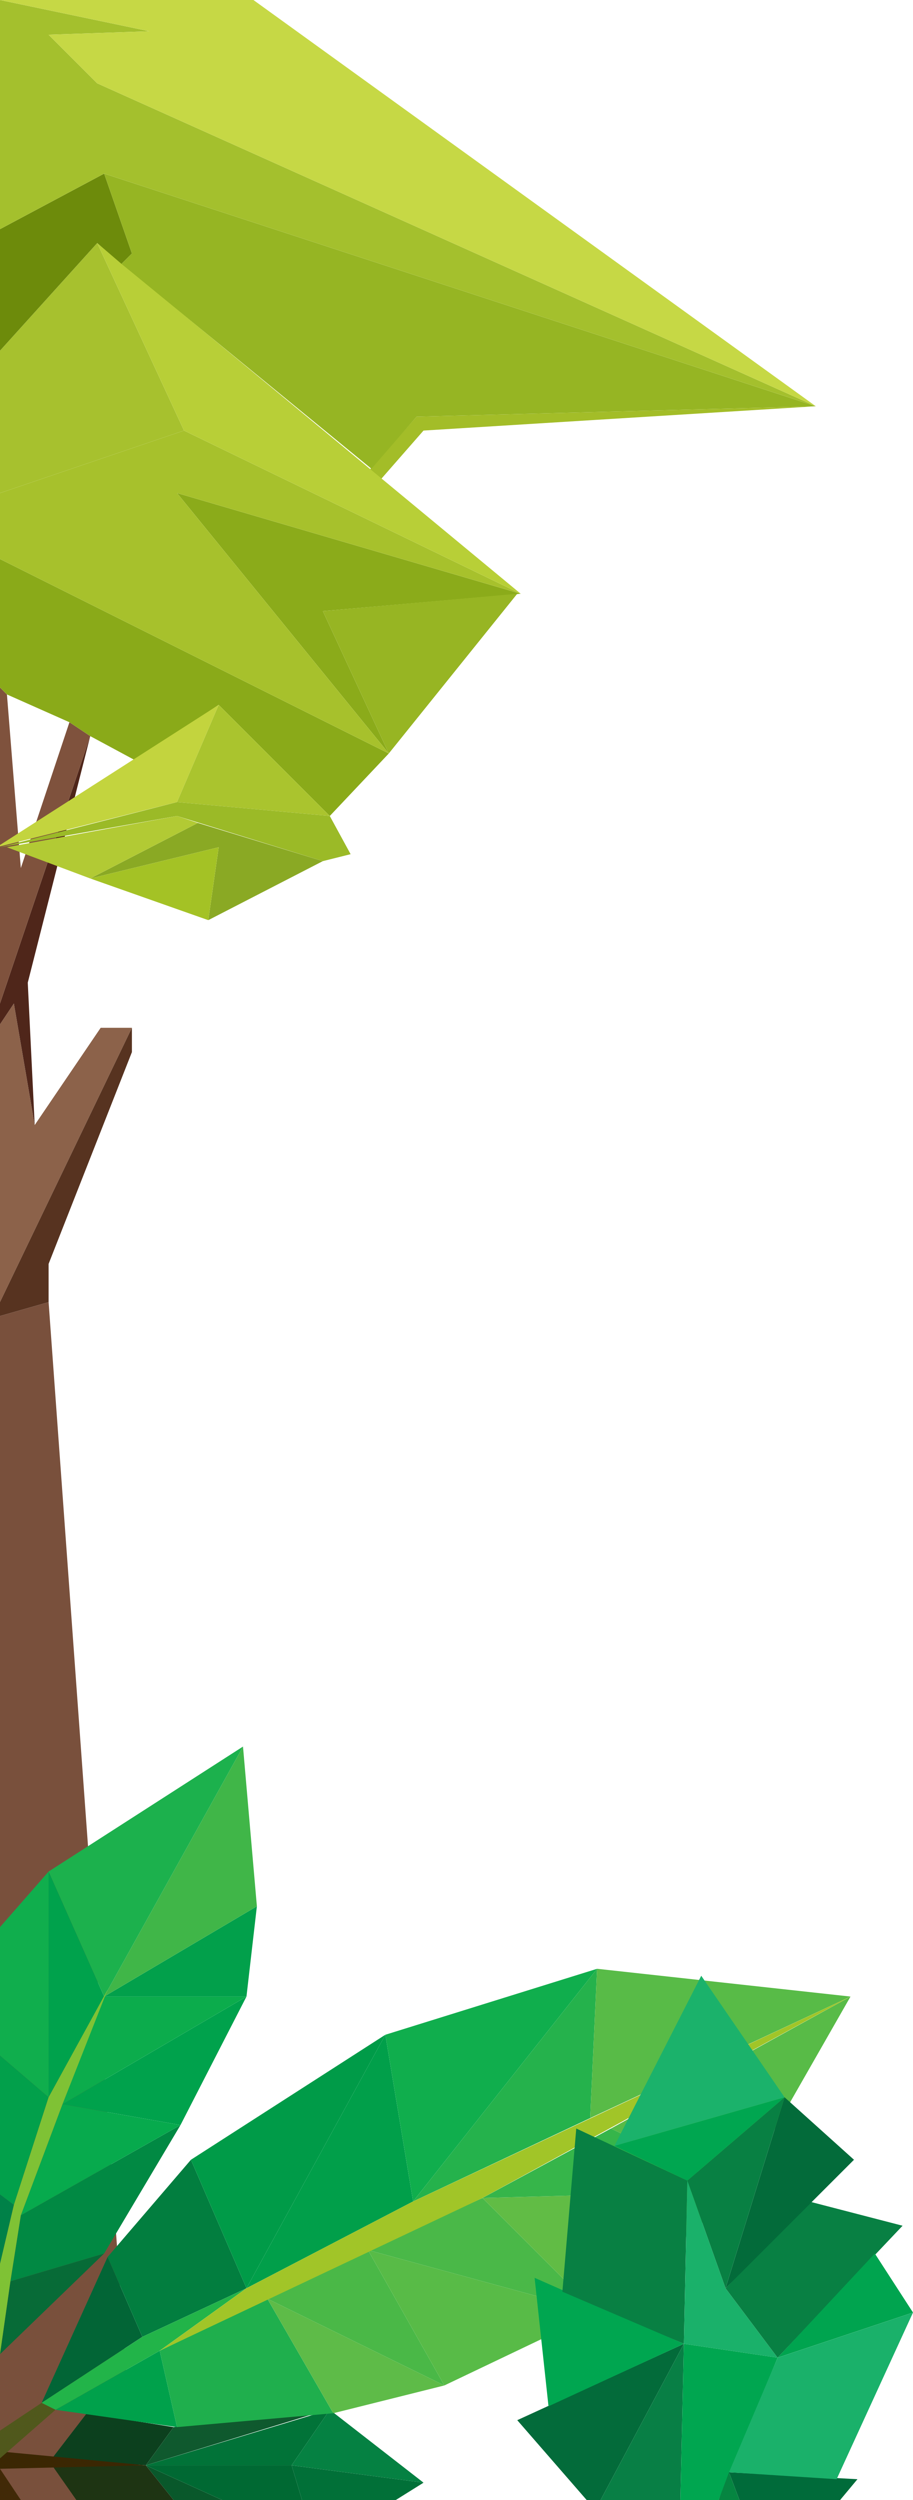 <svg id="left" xmlns="http://www.w3.org/2000/svg" width="263" height="720" viewBox="0 0 263 720">
  <defs>
    <style>
      .cls-1 {
        fill: #79503c;
      }

      .cls-1, .cls-10, .cls-11, .cls-12, .cls-13, .cls-14, .cls-15, .cls-16, .cls-17, .cls-18, .cls-19, .cls-2, .cls-20, .cls-21, .cls-22, .cls-23, .cls-24, .cls-25, .cls-26, .cls-27, .cls-28, .cls-29, .cls-3, .cls-30, .cls-31, .cls-32, .cls-33, .cls-34, .cls-35, .cls-36, .cls-37, .cls-38, .cls-39, .cls-4, .cls-40, .cls-41, .cls-42, .cls-43, .cls-44, .cls-45, .cls-46, .cls-47, .cls-48, .cls-49, .cls-5, .cls-50, .cls-51, .cls-52, .cls-53, .cls-54, .cls-55, .cls-56, .cls-57, .cls-58, .cls-59, .cls-6, .cls-60, .cls-61, .cls-62, .cls-63, .cls-64, .cls-65, .cls-66, .cls-67, .cls-68, .cls-7, .cls-8, .cls-9 {
        fill-rule: evenodd;
      }

      .cls-2 {
        fill: #8c624a;
      }

      .cls-3 {
        fill: #573320;
      }

      .cls-4 {
        fill: #4f261a;
      }

      .cls-5 {
        fill: #7f523d;
      }

      .cls-6 {
        fill: #8aaa19;
      }

      .cls-7 {
        fill: #c3d43e;
      }

      .cls-8 {
        fill: #aac42e;
      }

      .cls-9 {
        fill: #9bba27;
      }

      .cls-10 {
        fill: #8aa924;
      }

      .cls-11 {
        fill: #a4c225;
      }

      .cls-12 {
        fill: #b2ca34;
      }

      .cls-13 {
        fill: #8bab1a;
      }

      .cls-14 {
        fill: #97b523;
      }

      .cls-15 {
        fill: #a7c12c;
      }

      .cls-16 {
        fill: #a7c12e;
      }

      .cls-17 {
        fill: #a3bd28;
      }

      .cls-18 {
        fill: #b8cf37;
      }

      .cls-19 {
        fill: #6d8b0b;
      }

      .cls-20 {
        fill: #96b523;
      }

      .cls-21 {
        fill: #a4c02d;
      }

      .cls-22 {
        fill: #c6d845;
      }

      .cls-23 {
        fill: #0c401e;
      }

      .cls-24 {
        fill: #09582b;
      }

      .cls-25 {
        fill: #0f592e;
      }

      .cls-26 {
        fill: #017338;
      }

      .cls-27 {
        fill: #058142;
      }

      .cls-28 {
        fill: #017038;
      }

      .cls-29 {
        fill: #006933;
      }

      .cls-30 {
        fill: #1e3413;
      }

      .cls-31 {
        fill: #3b2703;
      }

      .cls-32 {
        fill: #412907;
      }

      .cls-33 {
        fill: #076b37;
      }

      .cls-34 {
        fill: #018943;
      }

      .cls-35 {
        fill: #07aa4d;
      }

      .cls-36 {
        fill: #00a24c;
      }

      .cls-37 {
        fill: #0cac4c;
      }

      .cls-38 {
        fill: #02a04b;
      }

      .cls-39 {
        fill: #40b648;
      }

      .cls-40 {
        fill: #1cb14d;
      }

      .cls-41 {
        fill: #10ae4d;
      }

      .cls-42 {
        fill: #008148;
      }

      .cls-43 {
        fill: #7fc235;
      }

      .cls-44 {
        fill: #00a14b;
      }

      .cls-45 {
        fill: #1faf4d;
      }

      .cls-46 {
        fill: #5ebb48;
      }

      .cls-47 {
        fill: #4ab847;
      }

      .cls-48 {
        fill: #58bb47;
      }

      .cls-49 {
        fill: #4ab848;
      }

      .cls-50 {
        fill: #61bc45;
      }

      .cls-51 {
        fill: #36b54a;
      }

      .cls-52 {
        fill: #026536;
      }

      .cls-53 {
        fill: #027e3f;
      }

      .cls-54 {
        fill: #009b48;
      }

      .cls-55 {
        fill: #019f4a;
      }

      .cls-56 {
        fill: #25b24c;
      }

      .cls-57 {
        fill: #50581c;
      }

      .cls-58 {
        fill: #22b449;
      }

      .cls-59 {
        fill: #a1c528;
      }

      .cls-60 {
        fill: #036b3a;
      }

      .cls-61 {
        fill: #00a650;
      }

      .cls-62 {
        fill: #088043;
      }

      .cls-63 {
        fill: #1ab16a;
      }

      .cls-64 {
        fill: #00a44f;
      }

      .cls-65 {
        fill: #1bb26b;
      }

      .cls-66 {
        fill: #087f45;
      }

      .cls-67 {
        fill: #068541;
      }

      .cls-68 {
        fill: #006b3a;
      }
    </style>
  </defs>
  <g>
    <path class="cls-1" d="M0,720H39L14,375,0,379V720Z"/>
    <path class="cls-2" d="M0,375l38-79H29L10,324,4,289l-4,6v80Z"/>
    <path class="cls-3" d="M0,379l14-4V364l24-61v-7L0,375v4Z"/>
    <path class="cls-4" d="M10,324L8,283l18-71L0,289v6l4-6Z"/>
    <path class="cls-5" d="M26,212l-6-4L6,250,2,200l-2-2v91Z"/>
    <path class="cls-6" d="M0,198l2,2,18,8,6,4,13,7,24-16,32,32,17-18L0,161v37Z"/>
    <path class="cls-7" d="M63,203L-1,244l52-13Z"/>
    <path class="cls-8" d="M51,231l12-28,32,32Z"/>
    <path class="cls-9" d="M0,244l51-9,42,13,8-2-6-11-44-4Z"/>
    <path class="cls-10" d="M26,253l31-16,36,11L60,265l3-21Z"/>
    <path class="cls-11" d="M60,265l3-21-37,9Z"/>
    <path class="cls-12" d="M57,237l-6-2L2,244l24,9Z"/>
    <path class="cls-13" d="M112,217L93,176l57-5L51,142Z"/>
    <path class="cls-14" d="M112,217L93,176l56-5Z"/>
    <path class="cls-15" d="M112,217L0,161V142l53-18,97,47L51,142Z"/>
    <path class="cls-16" d="M53,124L28,70,0,101v41Z"/>
    <path class="cls-17" d="M105,137l15-17,115-3-113,7-14,16Z"/>
    <path class="cls-18" d="M28,70l25,54,97,47Z"/>
    <path class="cls-19" d="M0,101V66L30,50l8,23-3,3-7-6Z"/>
    <path class="cls-20" d="M35,76l3-3L30,50l205,67-115,3-13,15Z"/>
    <path class="cls-21" d="M0,66V0L43,9,14,10,28,24l207,93L30,50Z"/>
    <path class="cls-22" d="M0,0L43,9,14,10,28,24l207,93L73,0H0Z"/>
  </g>
  <g>
    <path class="cls-23" d="M42,710l8-11-25-4L15,708Z"/>
    <path class="cls-24" d="M42,710l8,10H64Z"/>
    <path class="cls-25" d="M42,710l49-15-41,4Z"/>
    <path class="cls-26" d="M84,710l11-16L42,710H84Z"/>
    <path class="cls-27" d="M84,710l11-16,27,21Z"/>
    <path class="cls-28" d="M122,715l-38-5,3,10h27Z"/>
    <path class="cls-29" d="M84,710l3,10H64L42,710H84Z"/>
    <path class="cls-30" d="M42,710H15l7,10H50Z"/>
    <path class="cls-31" d="M0,706l42,4L0,711v-5Z"/>
    <path class="cls-32" d="M0,711l6,9H0v-9Z"/>
    <path class="cls-33" d="M0,678l3-21,27-8Z"/>
    <path class="cls-34" d="M3,657l27-8,22-37L6,638Z"/>
    <path class="cls-35" d="M52,612l-34-6L6,638Z"/>
    <path class="cls-36" d="M18,606l34,6,19-37Z"/>
    <path class="cls-37" d="M18,606l53-31H30Z"/>
    <path class="cls-38" d="M30,575H71l3-26Z"/>
    <path class="cls-39" d="M30,575l44-26-4-46Z"/>
    <path class="cls-40" d="M30,575L14,539l56-36Z"/>
    <path class="cls-36" d="M30,575L14,539v65Z"/>
    <path class="cls-41" d="M14,539v65L0,592V555Z"/>
    <path class="cls-38" d="M14,604L0,592v40l4,3Z"/>
    <path class="cls-42" d="M4,635l-4-3v20Z"/>
    <path class="cls-43" d="M0,652l4-17,10-31,17-31L18,606,6,638,3,657,0,678V652Z"/>
    <path class="cls-44" d="M16,694l30-17,5,22Z"/>
    <path class="cls-45" d="M46,677l5,22,45-4L77,662Z"/>
    <path class="cls-46" d="M77,662l19,33,32-8Z"/>
    <path class="cls-47" d="M128,687L77,662l29-14Z"/>
    <path class="cls-48" d="M106,648l22,39,44-21Z"/>
    <path class="cls-49" d="M106,648l33-15,33,33Z"/>
    <path class="cls-50" d="M139,633l33,33,41-35Z"/>
    <path class="cls-51" d="M139,633l74-2-37-18Z"/>
    <path class="cls-48" d="M176,613l37,18,32-56Z"/>
    <path class="cls-52" d="M12,692l29-19L31,650Z"/>
    <path class="cls-53" d="M41,673l30-14L55,622,31,650Z"/>
    <path class="cls-54" d="M71,659L55,622l56-36Z"/>
    <path class="cls-55" d="M111,586l8,48L71,659Z"/>
    <path class="cls-41" d="M119,634l-8-48,61-19Z"/>
    <path class="cls-56" d="M172,567l-53,67,51-24Z"/>
    <path class="cls-48" d="M170,610l2-43,73,8Z"/>
    <path class="cls-57" d="M0,700l12-8,4,2L0,708v-8Z"/>
    <path class="cls-58" d="M12,692l4,2,30-17,25-18L41,673Z"/>
    <path class="cls-59" d="M46,677l25-18,48-25,126-59L139,633Z"/>
  </g>
  <g>
    <path class="cls-60" d="M169,720l-20-23,48-22-24,45h-4Z"/>
    <path class="cls-61" d="M197,675l-43-19,4,37Z"/>
    <path class="cls-62" d="M197,675l1-47-32-15-4,47Z"/>
    <path class="cls-63" d="M198,628l-1,47,27,4-15-20Z"/>
    <path class="cls-62" d="M209,659l15,20,36-38-27-7Z"/>
    <path class="cls-64" d="M224,679l28-30,11,17Z"/>
    <path class="cls-60" d="M209,659l37-37-20-18Z"/>
    <path class="cls-62" d="M209,659l17-55-28,24Z"/>
    <path class="cls-61" d="M198,628l28-24-49,14Z"/>
    <path class="cls-65" d="M177,618l49-14-24-35Z"/>
    <path class="cls-66" d="M197,675l-24,45h23Z"/>
    <path class="cls-61" d="M197,675l-1,45h11l17-41Z"/>
    <path class="cls-67" d="M207,720l3-8,3,8h-6Z"/>
    <path class="cls-68" d="M210,712l37,2-5,6H213Z"/>
    <path class="cls-63" d="M210,712l14-33,39-13-22,48Z"/>
  </g>
</svg>
